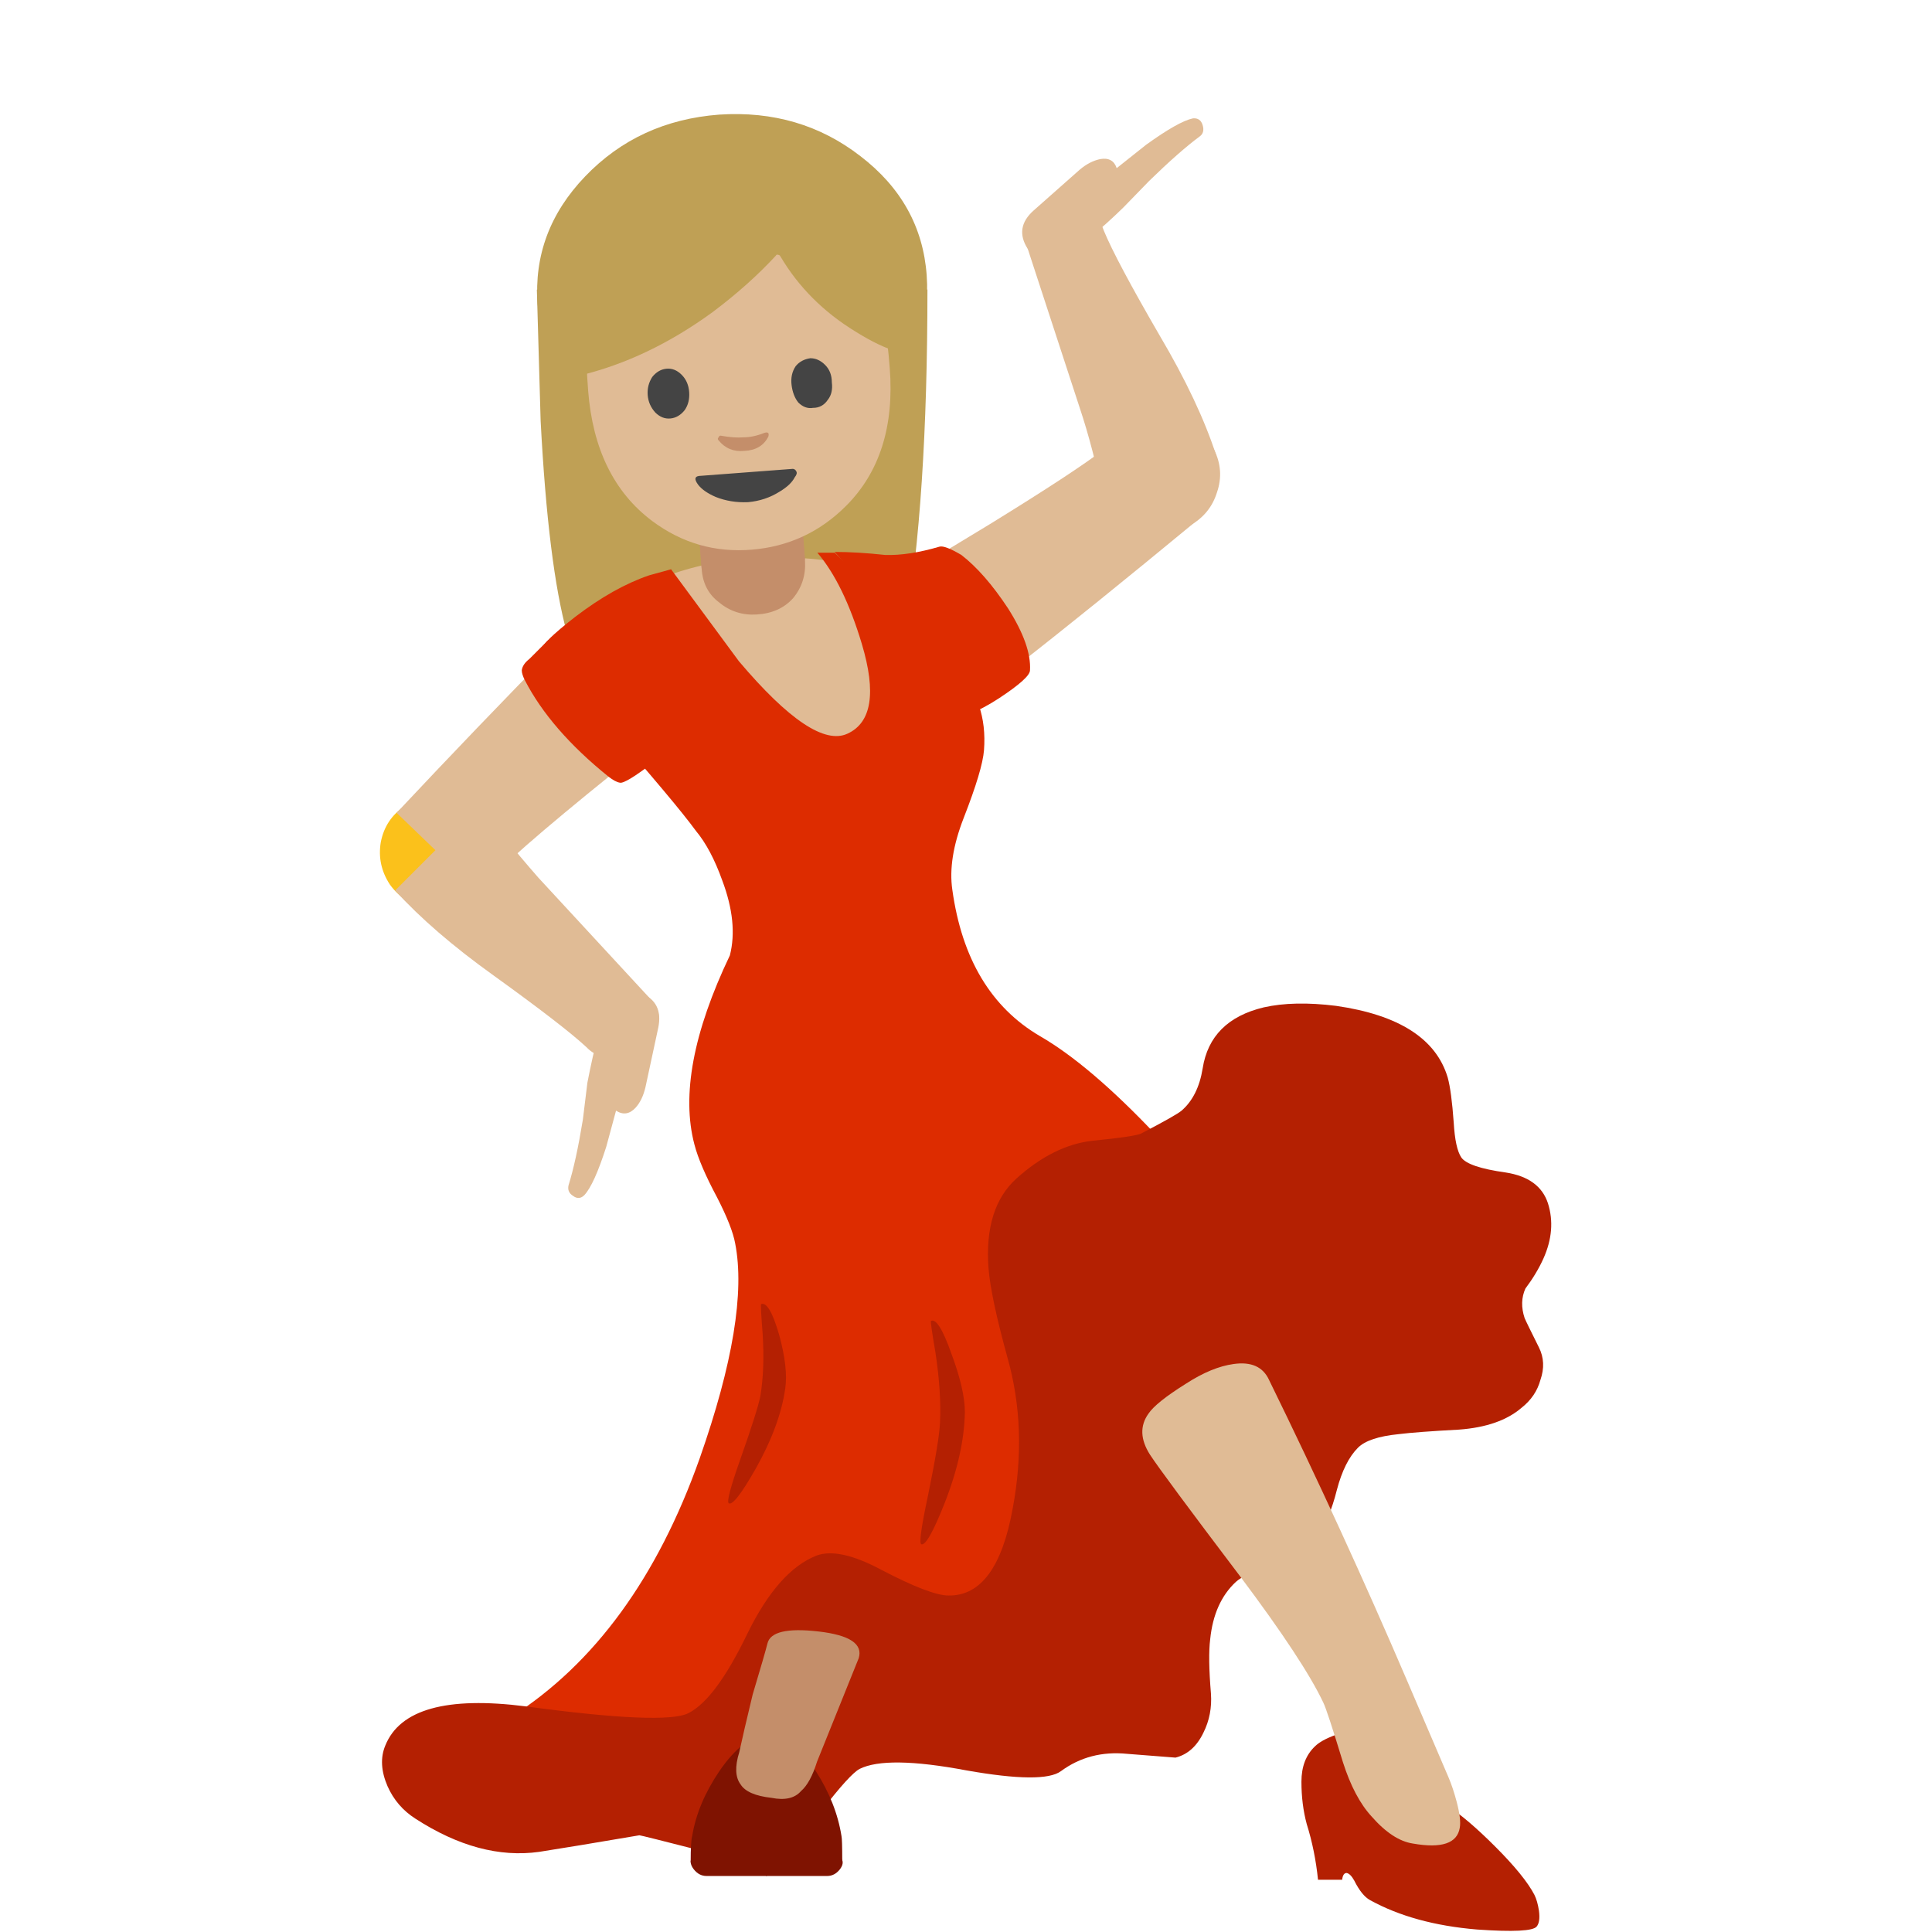 <svg xmlns="http://www.w3.org/2000/svg" xmlns:xlink="http://www.w3.org/1999/xlink" preserveAspectRatio="none" viewBox="0 0 72 72"><defs><path id="a" fill="#BFA055" d="M60 41.9q1.5-8.65 1.5-22.7H35.6l.25 8.7q.5 9.55 1.75 14.1.85 3.05 1.85 3.95 1.3 1.15 3.35-.4l11.45-.1q2.15 1.6 3.75.45 1.5-1.1 2-4z"/><path id="b" fill="#E0BB95" d="M24.25 21.7q-1.05.45-1.9 1.1-.4.3-.6.5l3.3 5.2q4.6.2 8.6-1.25 2-.75 3.1-1.55l-.65-5.45q-.95.6-2.25.8-1.15.15-2 0-4.25-.8-7.6.65z"/><path id="c" fill="#E0BB95" d="M73.6 30.35q-.45 1.45.25 2.85.7 1.35 2.2 1.85 1.45.5 2.85-.2 1.35-.75 1.8-2.2.5-1.45-.2-2.85-.75-1.35-2.2-1.85-1.45-.5-2.85.25-1.35.7-1.85 2.15z"/><path id="d" fill="#E0BB95" d="M63.65 45.45q.75.05 2-.4 1.2-.45 1.85-.95 4.5-3.5 11.95-9.65l-4.6-5.8-1.65 1.15q-1.95 1.5-7.55 4.95l-5.2 3.15 1.3 3.8q1.35 3.75 1.9 3.75z"/><path id="e" fill="#E0BB95" d="M76.9 22.25q-2.9-5-3.7-6.95-.5-1.4-1.15-1.6-.6-.2-2.05.5-1.45.6-1.7.95-.45.5-.05 1.65l3.35 10.25q.9 2.7 1.55 5.95l7.5-2.8q-1.15-3.55-3.75-7.95z"/><path id="f" fill="#E0BB95" d="M72.95 10.55q-.7.15-1.35.7l-3.05 2.7q-1.3 1.15-.4 2.55.9 1.35 2.3.5 1.7-.95 4.05-3.25L76.2 12q2-1.95 3.35-2.95.35-.25.2-.75-.15-.5-.65-.45-.95.2-3.1 1.75l-1.95 1.55q-.25-.75-1.1-.6z"/><path id="g" fill="#FBC11B" d="M25.25 55.85q-.25 1.5.6 2.8.9 1.25 2.4 1.55 1.55.25 2.8-.6 1.25-.85 1.55-2.4.25-1.5-.6-2.75-.85-1.3-2.4-1.6-1.5-.25-2.75.6-1.3.85-1.6 2.4z"/><path id="h" fill="#E0BB95" d="M42.95 44.45q-1.85-3.55-2.35-3.5-.8.05-1.95.7-1.1.55-1.7 1.15-5.35 5.45-10.65 11.1l5.35 5.15 1.45-1.35q2.85-2.75 11.6-9.65-.8-1.8-1.75-3.6z"/><path id="i" fill="#E0BB95" d="M32.75 64.7q4.65 3.35 6.15 4.75.9.95 2.35.45.7-.2 1.25-.65 1.05-1.2 1.15-1.55.2-.65-.65-1.6l-7.3-7.9q-2.45-2.8-3.85-4.8l-5.65 5.65q2.5 2.75 6.55 5.65z"/><path id="j" fill="#E0BB95" d="M38.75 79.25q.65-.7 1.45-3.2l.65-2.4q.7.45 1.3-.2.45-.5.65-1.35l.85-3.95q.35-1.7-1.15-2.3-1.55-.6-2.2.9-.65 1.45-1.35 5.05l-.3 2.45Q38.2 77 37.7 78.6q-.1.45.3.7.4.3.75-.05z"/><path id="k" fill="#DD2C00" d="M59.7 41.2q-1.2-1.45-2.9-3.15l-1.45-1.4H54.2q1.75 2.05 2.95 6.05 1.45 4.85-.95 5.95-2.25 1.05-7.2-4.8l-4.5-6.1-1.45.4q-2.35.8-4.9 2.75-2.25 1.75-2.2 2.15 0 .15 4.2 4.9 4.65 5.3 6 7.15 1 1.2 1.75 3.3 1.05 2.8.5 4.95Q44.75 71 46.05 75.9q.35 1.35 1.5 3.5 1 1.95 1.2 3.05.95 4.85-2.35 14.25-4.2 11.85-12.5 17.15l12.25 2.9 8.65-7.45 11.9-1.75 4.2-8.65-2.55-15.7 2.55-2.85 8.75-.7q1.35.15-3-4.4-4.4-4.65-7.7-6.55-4.85-2.85-5.8-9.7-.3-2.05.75-4.75 1.25-3.2 1.35-4.5.25-3.25-1.85-5.4-2.7-2-3.7-3.15z"/><path id="l" fill="#DD2C00" d="M58.7 36.8q-1.85-.2-3.35-.2 2.35 2.6 3.7 5.6 2.05 4.55 4.15 5.2.9.3 3.05-1.1 2.05-1.35 2.05-1.85.1-1.65-1.45-4.1-1.55-2.35-3.1-3.55-1.1-.65-1.45-.55-2.05.6-3.6.55z"/><path id="m" fill="#BFA055" d="M49.4 30.8q5.35-.4 8.9-4.1 3.5-3.65 3.15-8.45-.35-4.8-4.4-7.9-4-3.1-9.35-2.75-5.35.4-8.9 4.1-3.5 3.65-3.15 8.45.4 4.85 4.4 7.95 4 3.1 9.35 2.7z"/><path id="n" fill="#C48E6A" d="M28.2 22.9q.85-.05 1.35-.6.5-.6.45-1.4l-.15-1.9-3.85.25.15 1.95q.05.8.65 1.25.6.5 1.4.45z"/><path id="o" fill="#C48E6A" d="M28.95 18l-2.15.15q-.4.05-.6.4-.25.35-.2.75l.15 1.9.5.05q.7.1 1.45.05 1.2-.1 1.9-.45L29.85 19q-.05-.45-.3-.7-.25-.35-.6-.3z"/><path id="p" fill="#E0BB95" d="M56.15 13.95Q53.45 10 47.9 10.4q-5.6.4-7.65 4.75Q38.45 18.8 39 25.9q.45 5.8 4.25 8.65 2.95 2.2 6.6 1.9 3.65-.3 6.25-2.9 3.35-3.35 2.9-9.15-.55-7.1-2.85-10.45z"/><path id="q" fill="#BFA055" d="M51.45 16.95q.05-.1.15-.05.1 0 .15.1 1.8 3.05 5 5 1.6 1 2.85 1.35l-.7-9.55q-.9-1.5-2.75-3-3.65-2.9-8.3-2.55-4.7.4-7.9 3.75l-2.25 3.25.75 9.65q4.55-1.1 8.8-4.2 2.4-1.8 4.2-3.75z"/><path id="r" fill="#444" d="M45.7 26q-.05-.7-.5-1.15-.45-.45-1-.4-.55.05-.95.55-.35.55-.3 1.2.05.65.5 1.15.45.45 1 .4.55-.05.95-.55.35-.5.3-1.2z"/><path id="s" fill="#444" d="M29.65 13.65q-.2.3-.15.7.05.4.25.65.25.25.55.2.35 0 .55-.3.2-.25.15-.65 0-.4-.25-.65t-.55-.25q-.35.05-.55.3z"/><path id="t" fill="#444" d="M52.8 31.25q-.1-.2-.35-.15l-5.95.45q-.65 0-.2.6.35.45 1.15.8 1 .4 2.15.35 1.15-.1 2.1-.7.75-.45 1-.95.2-.25.1-.4z"/><path id="u" fill="#C48E6A" d="M50.95 28.95q.1-.35-.25-.25-.75.3-1.4.3-.6.05-1.45-.1-.15-.05-.2.1-.1.1 0 .2.65.8 1.7.7 1.15-.05 1.6-.95z"/><path id="v" fill="#B42002" d="M88.6 66.7q-2.8-.35-4.8.1-3.55.85-4.05 4.05-.3 1.85-1.4 2.8-.35.3-2.65 1.5-.3.2-3.3.5-2.55.3-5 2.5-2.15 1.95-1.85 5.95.15 1.9 1.25 5.9 1.35 4.75.35 10.05-1.05 5.8-4.25 5.75-1.2 0-4.45-1.7-2.8-1.5-4.3-.95-2.55 1-4.6 5.2-2.1 4.35-3.9 5.25-1.55.8-10.8-.45-7.85-1-9.3 2.6-.5 1.2.15 2.7.6 1.35 1.85 2.15 4.25 2.75 8.2 2.2 2.25-.35 6.65-1.1.1 0 4.2 1.05 3.15.8 4.8.15 1.3-.5 3.1-2.85 1.85-2.4 2.5-2.75 1.8-.9 7.1.1 5.1.9 6.25.05 1.9-1.4 4.4-1.15 3.15.25 3.2.25 1.2-.3 1.85-1.65.6-1.2.5-2.6-.2-2.4-.05-3.6.25-2.45 1.7-3.8.6-.55 2.5-1.15 1.75-.6 2.95-2.05.75-.9 1.25-2.9.5-1.9 1.4-2.8.7-.7 2.7-.9 1.2-.15 4-.3 2.7-.2 4.15-1.45.95-.75 1.25-1.85.4-1.15-.1-2.15-.85-1.7-.95-1.95-.35-1.05.05-1.95.75-1 1.2-2 .85-1.9.3-3.65-.55-1.7-2.8-2.05-2.5-.35-2.95-1-.4-.6-.5-2.3-.15-2.1-.4-3-1.15-3.85-7.4-4.75z"/><path id="w" fill="#DD2C00" d="M36.35 42.45L35.1 43.7q-.45.35-.5.75 0 .25.2.65 1.7 3.3 5.55 6.4.45.35.75.4.35.1 2.3-1.4.4-.45-.15-1.35-1.55-3-2.8-4.35-2.05-2.25-4.1-2.35z"/><path id="x" fill="#B42002" d="M96.05 119.8q-1.65-1.2-4.6-3.05-2.8-1.75-2.9-1.7-.95.35-1.35.75-.9.85-.9 2.35t.35 2.8q.55 1.75.75 3.7H89q.05-.45.3-.45.25.05.5.5.5 1 1.05 1.3 2.9 1.6 7.1 1.95 3.6.25 3.95-.2.25-.3.15-1.05-.1-.65-.3-1.05-.65-1.25-2.6-3.2-1.85-1.85-3.1-2.65z"/><path id="y" fill="#E0BB95" d="M84.15 91.5q-.6-1.3-2.35-1.05-1.45.2-3.15 1.3-2 1.25-2.5 2-.85 1.2.1 2.7.85 1.3 6 8.1 4.2 5.6 5.5 8.35.25.5 1.3 3.95.75 2.35 1.9 3.6 1.4 1.6 2.75 1.8 2.85.5 3.1-1.05.1-.55-.2-1.7-.25-.95-.55-1.65l-2.7-6.3Q89 101.4 84.15 91.5z"/><path id="A" fill="#B42002" d="M2.25 0q-.05.05.1 1.95Q2.5 4.3 2.2 6.1 2 7.1.85 10.35-.1 13.05.1 13.2q.35.25 1.8-2.3 1.6-2.85 1.95-5.3.2-1.35-.4-3.55Q2.8-.2 2.25 0z"/><path id="B" fill="#B42002" d="M.7.05Q.65.1 1 2.15q.4 2.65.3 4.65-.05 1.2-.8 4.85-.65 3.05-.45 3.2.4.2 1.55-2.7 1.3-3.3 1.35-6.05 0-1.5-.9-3.9Q1.2-.2.7.05z"/><path id="C" fill="#7F1301" d="M54.1 117.45q-1.55-2.4-3.15-2.4-1.6 0-3.25 2.4-1.45 2.15-1.8 4.3-.1.35-.1 1.7 0 .7 5.05.7 5 0 5-.75 0-1.45-.05-1.65-.35-2.2-1.7-4.3z"/><path id="D" fill="#7F1301" d="M48.1 121.85q-1.8.7-2.25 1.4-.15.3.15.7.35.45.85.45h4v-3.25q-1.05 0-2.75.7z"/><path id="E" fill="#7F1301" d="M55.8 123.25q-.45-.7-2.25-1.4-1.7-.7-2.75-.7v3.25h4.05q.5 0 .85-.45.3-.4.1-.7z"/><path id="F" fill="#C48E6A" d="M32 61.8q.25-.8-1.5-1-1.75-.2-1.9.45-.1.4-.55 1.9-.35 1.45-.5 2.15-.25.8.05 1.2.25.4 1.15.5.75.15 1.1-.25.35-.3.6-1.1L32 61.8z"/><filter id="z" width="140%" height="140%" x="-20%" y="-20%" color-interpolation-filters="sRGB"><feColorMatrix in="SourceGraphic" result="result1" values="1 0 0 0 0 0 1 0 0 0 0 0 1 0 0 0 0 0 0.5 0"/></filter></defs><use transform="scale(.562)" xlink:href="#a"/><use xlink:href="#b"/><use transform="scale(.562)" xlink:href="#c"/><use transform="scale(.562)" xlink:href="#d"/><use transform="scale(.562)" xlink:href="#e"/><use transform="scale(.562)" xlink:href="#f"/><use transform="scale(.562)" xlink:href="#g"/><use transform="scale(.562)" xlink:href="#h"/><use transform="scale(.562)" xlink:href="#i"/><use transform="scale(.562)" xlink:href="#j"/><use transform="scale(.562)" xlink:href="#k"/><use transform="scale(.562)" xlink:href="#l"/><use transform="scale(.562)" xlink:href="#m"/><use xlink:href="#n"/><use xlink:href="#o"/><use transform="scale(.562)" xlink:href="#p"/><use transform="scale(.562)" xlink:href="#q"/><use transform="scale(.562)" xlink:href="#r"/><use xlink:href="#s"/><use transform="scale(.562)" xlink:href="#t"/><use transform="scale(.562)" xlink:href="#u"/><use transform="scale(.562)" xlink:href="#v"/><use transform="scale(.562)" xlink:href="#w"/><use transform="scale(.562)" xlink:href="#x"/><use transform="scale(.562)" xlink:href="#y"/><use filter="url(#z)" transform="translate(27.1 48.6) scale(.562)" xlink:href="#A"/><use filter="url(#z)" transform="translate(34.3 49.2) scale(.562)" xlink:href="#B"/><use transform="scale(.562)" xlink:href="#C"/><use transform="scale(.562)" xlink:href="#D"/><use transform="scale(.562)" xlink:href="#E"/><use xlink:href="#F"/></svg>